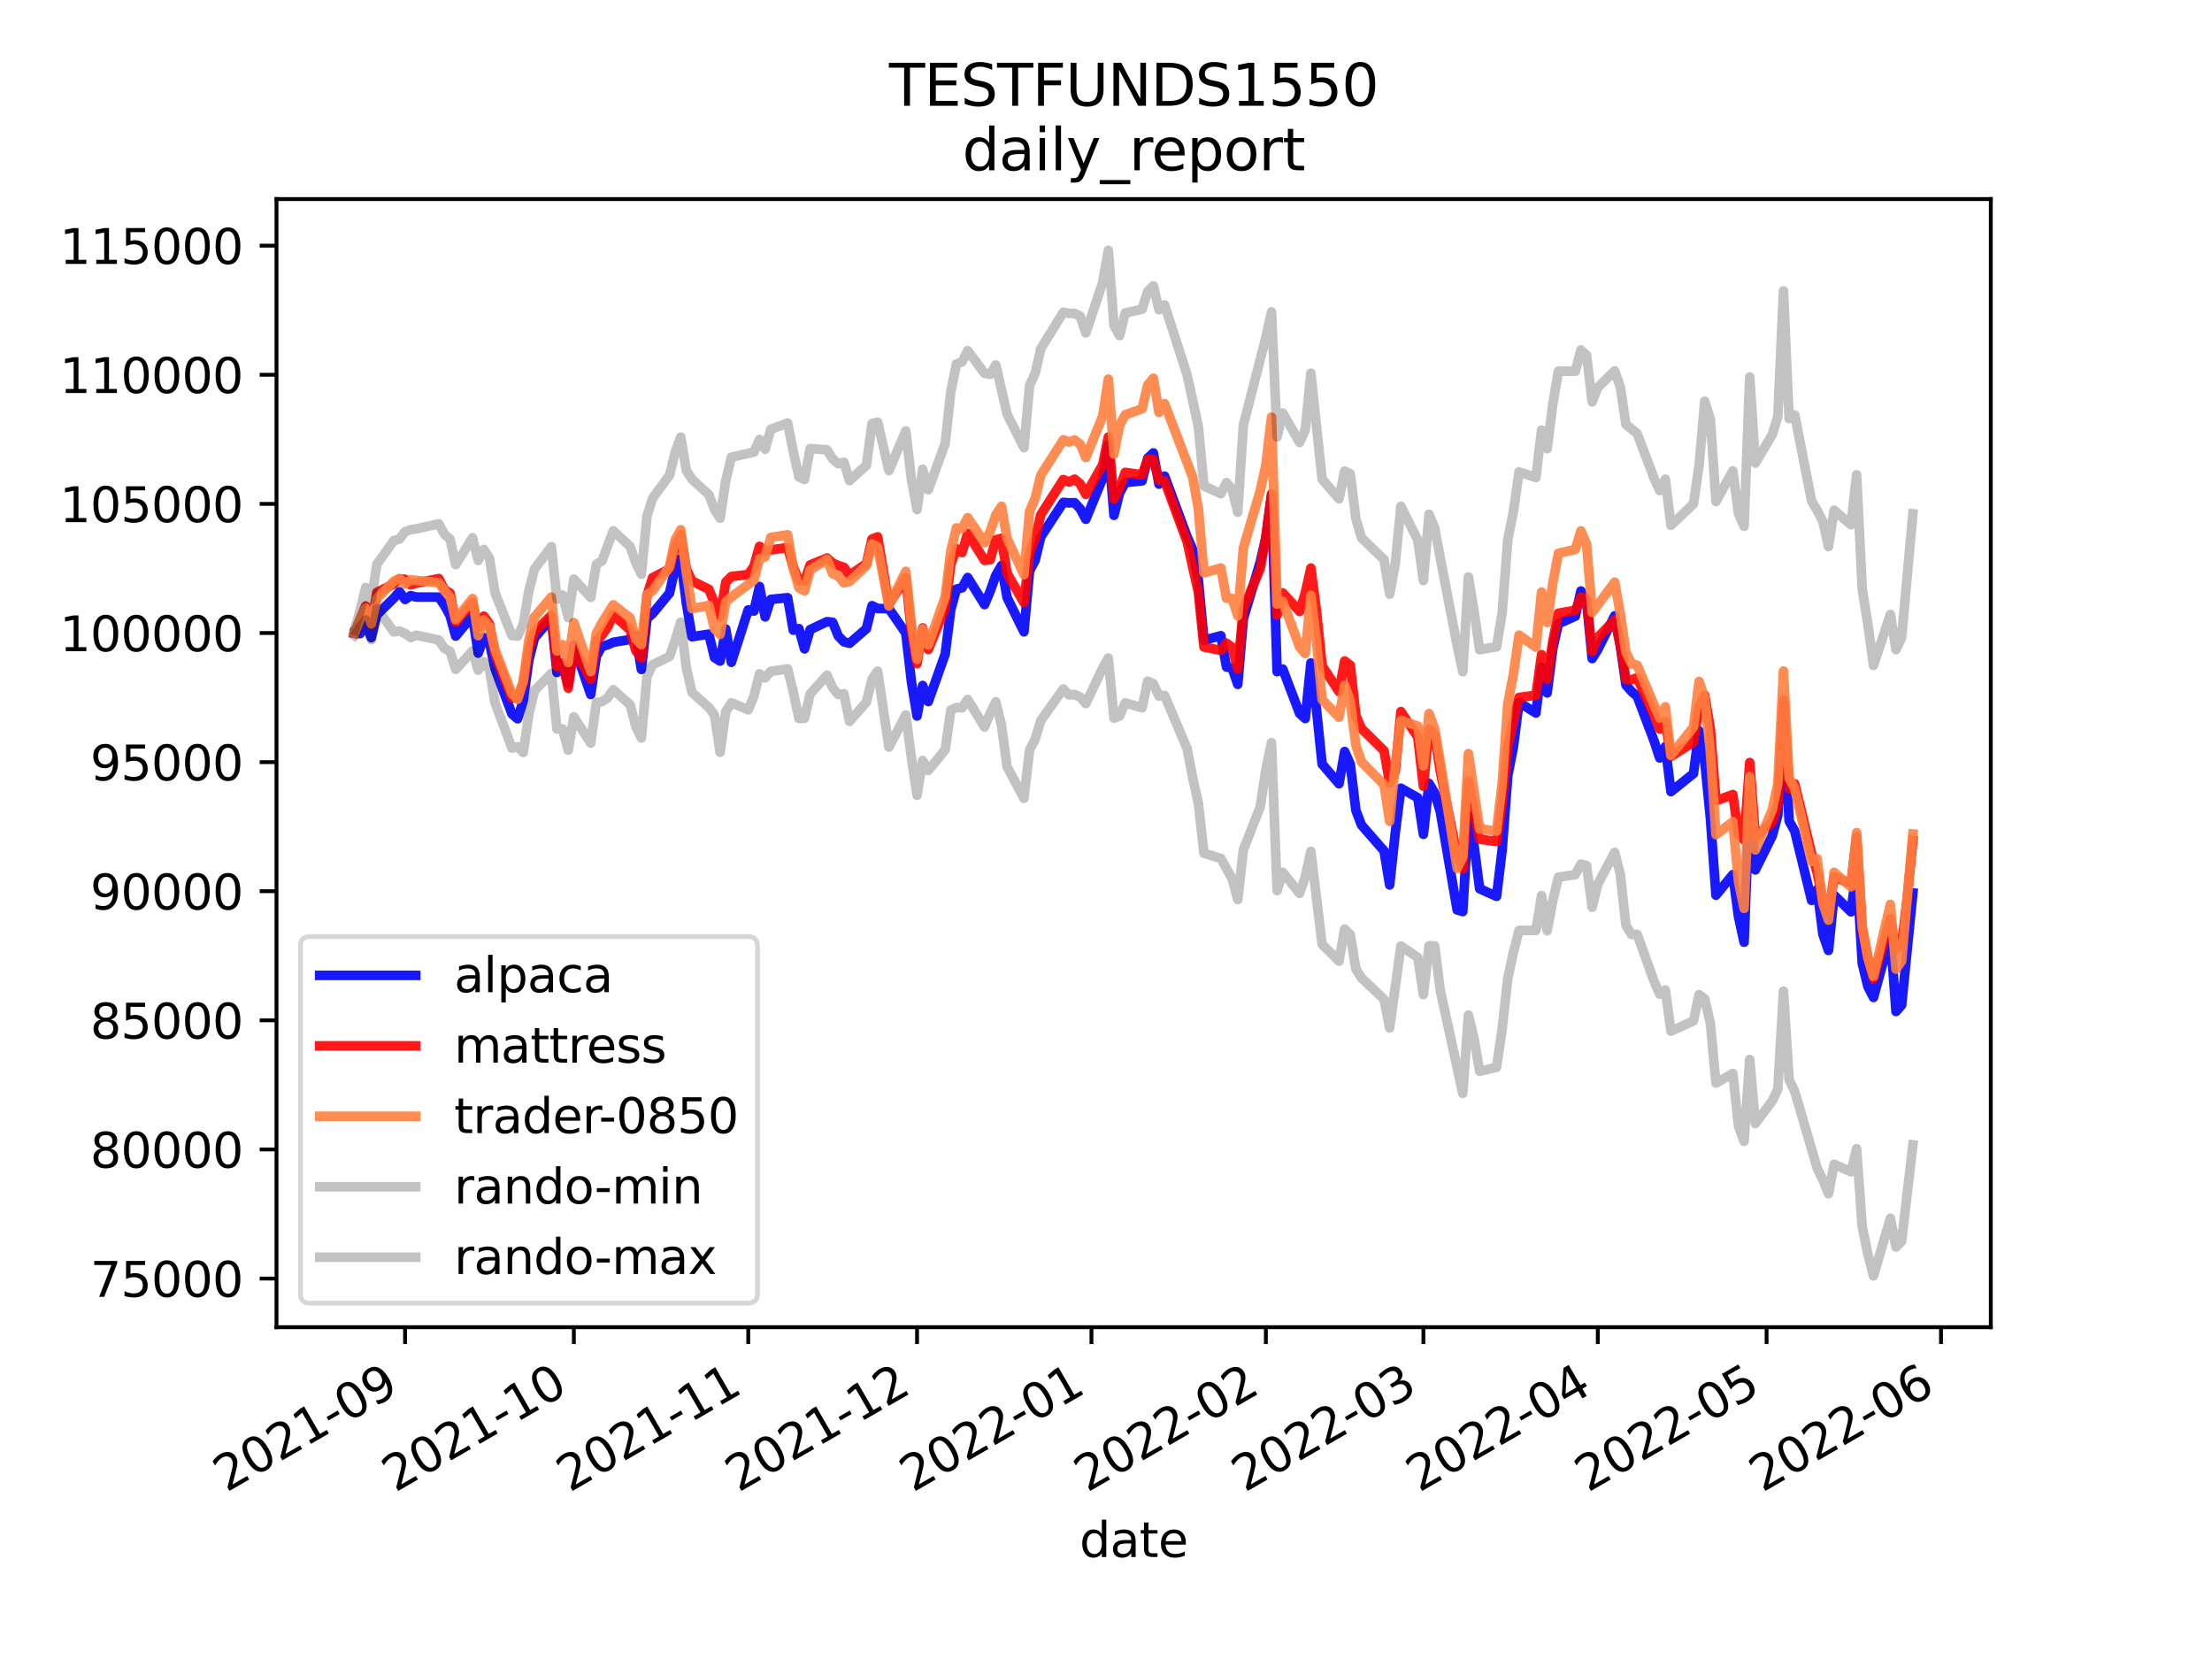 <?xml version="1.0" encoding="utf-8" standalone="no"?>
<!DOCTYPE svg PUBLIC "-//W3C//DTD SVG 1.1//EN"
  "http://www.w3.org/Graphics/SVG/1.1/DTD/svg11.dtd">
<svg height="345.6pt" version="1.1" viewBox="0 0 460.8 345.6" width="460.8pt" xmlns="http://www.w3.org/2000/svg" xmlns:xlink="http://www.w3.org/1999/xlink">
 <defs>
  <style type="text/css">*{stroke-linecap:butt;stroke-linejoin:round;}</style>
 </defs>
 <g id="figure_1">
  <g id="patch_1">
   <path d="M 0 345.6 
L 460.8 345.6 
L 460.8 0 
L 0 0 
z
" style="fill:#ffffff;"/>
  </g>
  <g id="axes_1">
   <g id="patch_2">
    <path d="M 57.6 276.48 
L 414.72 276.48 
L 414.72 41.472 
L 57.6 41.472 
z
" style="fill:#ffffff;"/>
   </g>
   <g id="matplotlib.axis_1">
    <g id="xtick_1">
     <g id="line2d_1">
      <defs>
       <path d="M 0 0 
L 0 3.5 
" id="mc210da3b22" style="stroke:#000000;stroke-width:0.8;"/>
      </defs>
      <g>
       <use style="stroke:#000000;stroke-width:0.8;" x="84.381" xlink:href="#mc210da3b22" y="276.48"/>
      </g>
     </g>
     <g id="text_1">
      <!-- 2021-09 -->
      <g transform="translate(47.156 310.952)rotate(-30)scale(0.1 -0.1)">
       <defs>
        <path d="M 1228 531 
L 3431 531 
L 3431 0 
L 469 0 
L 469 531 
Q 828 903 1448 1529 
Q 2069 2156 2228 2338 
Q 2531 2678 2651 2914 
Q 2772 3150 2772 3378 
Q 2772 3750 2511 3984 
Q 2250 4219 1831 4219 
Q 1534 4219 1204 4116 
Q 875 4013 500 3803 
L 500 4441 
Q 881 4594 1212 4672 
Q 1544 4750 1819 4750 
Q 2544 4750 2975 4387 
Q 3406 4025 3406 3419 
Q 3406 3131 3298 2873 
Q 3191 2616 2906 2266 
Q 2828 2175 2409 1742 
Q 1991 1309 1228 531 
z
" id="DejaVuSans-32" transform="scale(0.016)"/>
        <path d="M 2034 4250 
Q 1547 4250 1301 3770 
Q 1056 3291 1056 2328 
Q 1056 1369 1301 889 
Q 1547 409 2034 409 
Q 2525 409 2770 889 
Q 3016 1369 3016 2328 
Q 3016 3291 2770 3770 
Q 2525 4250 2034 4250 
z
M 2034 4750 
Q 2819 4750 3233 4129 
Q 3647 3509 3647 2328 
Q 3647 1150 3233 529 
Q 2819 -91 2034 -91 
Q 1250 -91 836 529 
Q 422 1150 422 2328 
Q 422 3509 836 4129 
Q 1250 4750 2034 4750 
z
" id="DejaVuSans-30" transform="scale(0.016)"/>
        <path d="M 794 531 
L 1825 531 
L 1825 4091 
L 703 3866 
L 703 4441 
L 1819 4666 
L 2450 4666 
L 2450 531 
L 3481 531 
L 3481 0 
L 794 0 
L 794 531 
z
" id="DejaVuSans-31" transform="scale(0.016)"/>
        <path d="M 313 2009 
L 1997 2009 
L 1997 1497 
L 313 1497 
L 313 2009 
z
" id="DejaVuSans-2d" transform="scale(0.016)"/>
        <path d="M 703 97 
L 703 672 
Q 941 559 1184 500 
Q 1428 441 1663 441 
Q 2288 441 2617 861 
Q 2947 1281 2994 2138 
Q 2813 1869 2534 1725 
Q 2256 1581 1919 1581 
Q 1219 1581 811 2004 
Q 403 2428 403 3163 
Q 403 3881 828 4315 
Q 1253 4750 1959 4750 
Q 2769 4750 3195 4129 
Q 3622 3509 3622 2328 
Q 3622 1225 3098 567 
Q 2575 -91 1691 -91 
Q 1453 -91 1209 -44 
Q 966 3 703 97 
z
M 1959 2075 
Q 2384 2075 2632 2365 
Q 2881 2656 2881 3163 
Q 2881 3666 2632 3958 
Q 2384 4250 1959 4250 
Q 1534 4250 1286 3958 
Q 1038 3666 1038 3163 
Q 1038 2656 1286 2365 
Q 1534 2075 1959 2075 
z
" id="DejaVuSans-39" transform="scale(0.016)"/>
       </defs>
       <use xlink:href="#DejaVuSans-32"/>
       <use x="63.623" xlink:href="#DejaVuSans-30"/>
       <use x="127.246" xlink:href="#DejaVuSans-32"/>
       <use x="190.869" xlink:href="#DejaVuSans-31"/>
       <use x="254.492" xlink:href="#DejaVuSans-2d"/>
       <use x="290.576" xlink:href="#DejaVuSans-30"/>
       <use x="354.199" xlink:href="#DejaVuSans-39"/>
      </g>
     </g>
    </g>
    <g id="xtick_2">
     <g id="line2d_2">
      <g>
       <use style="stroke:#000000;stroke-width:0.8;" x="119.542" xlink:href="#mc210da3b22" y="276.48"/>
      </g>
     </g>
     <g id="text_2">
      <!-- 2021-10 -->
      <g transform="translate(82.317 310.952)rotate(-30)scale(0.1 -0.1)">
       <use xlink:href="#DejaVuSans-32"/>
       <use x="63.623" xlink:href="#DejaVuSans-30"/>
       <use x="127.246" xlink:href="#DejaVuSans-32"/>
       <use x="190.869" xlink:href="#DejaVuSans-31"/>
       <use x="254.492" xlink:href="#DejaVuSans-2d"/>
       <use x="290.576" xlink:href="#DejaVuSans-31"/>
       <use x="354.199" xlink:href="#DejaVuSans-30"/>
      </g>
     </g>
    </g>
    <g id="xtick_3">
     <g id="line2d_3">
      <g>
       <use style="stroke:#000000;stroke-width:0.8;" x="155.875" xlink:href="#mc210da3b22" y="276.48"/>
      </g>
     </g>
     <g id="text_3">
      <!-- 2021-11 -->
      <g transform="translate(118.651 310.952)rotate(-30)scale(0.1 -0.1)">
       <use xlink:href="#DejaVuSans-32"/>
       <use x="63.623" xlink:href="#DejaVuSans-30"/>
       <use x="127.246" xlink:href="#DejaVuSans-32"/>
       <use x="190.869" xlink:href="#DejaVuSans-31"/>
       <use x="254.492" xlink:href="#DejaVuSans-2d"/>
       <use x="290.576" xlink:href="#DejaVuSans-31"/>
       <use x="354.199" xlink:href="#DejaVuSans-31"/>
      </g>
     </g>
    </g>
    <g id="xtick_4">
     <g id="line2d_4">
      <g>
       <use style="stroke:#000000;stroke-width:0.8;" x="191.037" xlink:href="#mc210da3b22" y="276.48"/>
      </g>
     </g>
     <g id="text_4">
      <!-- 2021-12 -->
      <g transform="translate(153.812 310.952)rotate(-30)scale(0.1 -0.1)">
       <use xlink:href="#DejaVuSans-32"/>
       <use x="63.623" xlink:href="#DejaVuSans-30"/>
       <use x="127.246" xlink:href="#DejaVuSans-32"/>
       <use x="190.869" xlink:href="#DejaVuSans-31"/>
       <use x="254.492" xlink:href="#DejaVuSans-2d"/>
       <use x="290.576" xlink:href="#DejaVuSans-31"/>
       <use x="354.199" xlink:href="#DejaVuSans-32"/>
      </g>
     </g>
    </g>
    <g id="xtick_5">
     <g id="line2d_5">
      <g>
       <use style="stroke:#000000;stroke-width:0.8;" x="227.37" xlink:href="#mc210da3b22" y="276.48"/>
      </g>
     </g>
     <g id="text_5">
      <!-- 2022-01 -->
      <g transform="translate(190.145 310.952)rotate(-30)scale(0.1 -0.1)">
       <use xlink:href="#DejaVuSans-32"/>
       <use x="63.623" xlink:href="#DejaVuSans-30"/>
       <use x="127.246" xlink:href="#DejaVuSans-32"/>
       <use x="190.869" xlink:href="#DejaVuSans-32"/>
       <use x="254.492" xlink:href="#DejaVuSans-2d"/>
       <use x="290.576" xlink:href="#DejaVuSans-30"/>
       <use x="354.199" xlink:href="#DejaVuSans-31"/>
      </g>
     </g>
    </g>
    <g id="xtick_6">
     <g id="line2d_6">
      <g>
       <use style="stroke:#000000;stroke-width:0.8;" x="263.703" xlink:href="#mc210da3b22" y="276.48"/>
      </g>
     </g>
     <g id="text_6">
      <!-- 2022-02 -->
      <g transform="translate(226.478 310.952)rotate(-30)scale(0.1 -0.1)">
       <use xlink:href="#DejaVuSans-32"/>
       <use x="63.623" xlink:href="#DejaVuSans-30"/>
       <use x="127.246" xlink:href="#DejaVuSans-32"/>
       <use x="190.869" xlink:href="#DejaVuSans-32"/>
       <use x="254.492" xlink:href="#DejaVuSans-2d"/>
       <use x="290.576" xlink:href="#DejaVuSans-30"/>
       <use x="354.199" xlink:href="#DejaVuSans-32"/>
      </g>
     </g>
    </g>
    <g id="xtick_7">
     <g id="line2d_7">
      <g>
       <use style="stroke:#000000;stroke-width:0.8;" x="296.52" xlink:href="#mc210da3b22" y="276.48"/>
      </g>
     </g>
     <g id="text_7">
      <!-- 2022-03 -->
      <g transform="translate(259.295 310.952)rotate(-30)scale(0.1 -0.1)">
       <defs>
        <path d="M 2597 2516 
Q 3050 2419 3304 2112 
Q 3559 1806 3559 1356 
Q 3559 666 3084 287 
Q 2609 -91 1734 -91 
Q 1441 -91 1130 -33 
Q 819 25 488 141 
L 488 750 
Q 750 597 1062 519 
Q 1375 441 1716 441 
Q 2309 441 2620 675 
Q 2931 909 2931 1356 
Q 2931 1769 2642 2001 
Q 2353 2234 1838 2234 
L 1294 2234 
L 1294 2753 
L 1863 2753 
Q 2328 2753 2575 2939 
Q 2822 3125 2822 3475 
Q 2822 3834 2567 4026 
Q 2313 4219 1838 4219 
Q 1578 4219 1281 4162 
Q 984 4106 628 3988 
L 628 4550 
Q 988 4650 1302 4700 
Q 1616 4750 1894 4750 
Q 2613 4750 3031 4423 
Q 3450 4097 3450 3541 
Q 3450 3153 3228 2886 
Q 3006 2619 2597 2516 
z
" id="DejaVuSans-33" transform="scale(0.016)"/>
       </defs>
       <use xlink:href="#DejaVuSans-32"/>
       <use x="63.623" xlink:href="#DejaVuSans-30"/>
       <use x="127.246" xlink:href="#DejaVuSans-32"/>
       <use x="190.869" xlink:href="#DejaVuSans-32"/>
       <use x="254.492" xlink:href="#DejaVuSans-2d"/>
       <use x="290.576" xlink:href="#DejaVuSans-30"/>
       <use x="354.199" xlink:href="#DejaVuSans-33"/>
      </g>
     </g>
    </g>
    <g id="xtick_8">
     <g id="line2d_8">
      <g>
       <use style="stroke:#000000;stroke-width:0.8;" x="332.853" xlink:href="#mc210da3b22" y="276.48"/>
      </g>
     </g>
     <g id="text_8">
      <!-- 2022-04 -->
      <g transform="translate(295.628 310.952)rotate(-30)scale(0.1 -0.1)">
       <defs>
        <path d="M 2419 4116 
L 825 1625 
L 2419 1625 
L 2419 4116 
z
M 2253 4666 
L 3047 4666 
L 3047 1625 
L 3713 1625 
L 3713 1100 
L 3047 1100 
L 3047 0 
L 2419 0 
L 2419 1100 
L 313 1100 
L 313 1709 
L 2253 4666 
z
" id="DejaVuSans-34" transform="scale(0.016)"/>
       </defs>
       <use xlink:href="#DejaVuSans-32"/>
       <use x="63.623" xlink:href="#DejaVuSans-30"/>
       <use x="127.246" xlink:href="#DejaVuSans-32"/>
       <use x="190.869" xlink:href="#DejaVuSans-32"/>
       <use x="254.492" xlink:href="#DejaVuSans-2d"/>
       <use x="290.576" xlink:href="#DejaVuSans-30"/>
       <use x="354.199" xlink:href="#DejaVuSans-34"/>
      </g>
     </g>
    </g>
    <g id="xtick_9">
     <g id="line2d_9">
      <g>
       <use style="stroke:#000000;stroke-width:0.8;" x="368.014" xlink:href="#mc210da3b22" y="276.48"/>
      </g>
     </g>
     <g id="text_9">
      <!-- 2022-05 -->
      <g transform="translate(330.789 310.952)rotate(-30)scale(0.1 -0.1)">
       <defs>
        <path d="M 691 4666 
L 3169 4666 
L 3169 4134 
L 1269 4134 
L 1269 2991 
Q 1406 3038 1543 3061 
Q 1681 3084 1819 3084 
Q 2600 3084 3056 2656 
Q 3513 2228 3513 1497 
Q 3513 744 3044 326 
Q 2575 -91 1722 -91 
Q 1428 -91 1123 -41 
Q 819 9 494 109 
L 494 744 
Q 775 591 1075 516 
Q 1375 441 1709 441 
Q 2250 441 2565 725 
Q 2881 1009 2881 1497 
Q 2881 1984 2565 2268 
Q 2250 2553 1709 2553 
Q 1456 2553 1204 2497 
Q 953 2441 691 2322 
L 691 4666 
z
" id="DejaVuSans-35" transform="scale(0.016)"/>
       </defs>
       <use xlink:href="#DejaVuSans-32"/>
       <use x="63.623" xlink:href="#DejaVuSans-30"/>
       <use x="127.246" xlink:href="#DejaVuSans-32"/>
       <use x="190.869" xlink:href="#DejaVuSans-32"/>
       <use x="254.492" xlink:href="#DejaVuSans-2d"/>
       <use x="290.576" xlink:href="#DejaVuSans-30"/>
       <use x="354.199" xlink:href="#DejaVuSans-35"/>
      </g>
     </g>
    </g>
    <g id="xtick_10">
     <g id="line2d_10">
      <g>
       <use style="stroke:#000000;stroke-width:0.8;" x="404.347" xlink:href="#mc210da3b22" y="276.48"/>
      </g>
     </g>
     <g id="text_10">
      <!-- 2022-06 -->
      <g transform="translate(367.123 310.952)rotate(-30)scale(0.1 -0.1)">
       <defs>
        <path d="M 2113 2584 
Q 1688 2584 1439 2293 
Q 1191 2003 1191 1497 
Q 1191 994 1439 701 
Q 1688 409 2113 409 
Q 2538 409 2786 701 
Q 3034 994 3034 1497 
Q 3034 2003 2786 2293 
Q 2538 2584 2113 2584 
z
M 3366 4563 
L 3366 3988 
Q 3128 4100 2886 4159 
Q 2644 4219 2406 4219 
Q 1781 4219 1451 3797 
Q 1122 3375 1075 2522 
Q 1259 2794 1537 2939 
Q 1816 3084 2150 3084 
Q 2853 3084 3261 2657 
Q 3669 2231 3669 1497 
Q 3669 778 3244 343 
Q 2819 -91 2113 -91 
Q 1303 -91 875 529 
Q 447 1150 447 2328 
Q 447 3434 972 4092 
Q 1497 4750 2381 4750 
Q 2619 4750 2861 4703 
Q 3103 4656 3366 4563 
z
" id="DejaVuSans-36" transform="scale(0.016)"/>
       </defs>
       <use xlink:href="#DejaVuSans-32"/>
       <use x="63.623" xlink:href="#DejaVuSans-30"/>
       <use x="127.246" xlink:href="#DejaVuSans-32"/>
       <use x="190.869" xlink:href="#DejaVuSans-32"/>
       <use x="254.492" xlink:href="#DejaVuSans-2d"/>
       <use x="290.576" xlink:href="#DejaVuSans-30"/>
       <use x="354.199" xlink:href="#DejaVuSans-36"/>
      </g>
     </g>
    </g>
    <g id="text_11">
     <!-- date -->
     <g transform="translate(224.885 324.351)scale(0.1 -0.1)">
      <defs>
       <path d="M 2906 2969 
L 2906 4863 
L 3481 4863 
L 3481 0 
L 2906 0 
L 2906 525 
Q 2725 213 2448 61 
Q 2172 -91 1784 -91 
Q 1150 -91 751 415 
Q 353 922 353 1747 
Q 353 2572 751 3078 
Q 1150 3584 1784 3584 
Q 2172 3584 2448 3432 
Q 2725 3281 2906 2969 
z
M 947 1747 
Q 947 1113 1208 752 
Q 1469 391 1925 391 
Q 2381 391 2643 752 
Q 2906 1113 2906 1747 
Q 2906 2381 2643 2742 
Q 2381 3103 1925 3103 
Q 1469 3103 1208 2742 
Q 947 2381 947 1747 
z
" id="DejaVuSans-64" transform="scale(0.016)"/>
       <path d="M 2194 1759 
Q 1497 1759 1228 1600 
Q 959 1441 959 1056 
Q 959 750 1161 570 
Q 1363 391 1709 391 
Q 2188 391 2477 730 
Q 2766 1069 2766 1631 
L 2766 1759 
L 2194 1759 
z
M 3341 1997 
L 3341 0 
L 2766 0 
L 2766 531 
Q 2569 213 2275 61 
Q 1981 -91 1556 -91 
Q 1019 -91 701 211 
Q 384 513 384 1019 
Q 384 1609 779 1909 
Q 1175 2209 1959 2209 
L 2766 2209 
L 2766 2266 
Q 2766 2663 2505 2880 
Q 2244 3097 1772 3097 
Q 1472 3097 1187 3025 
Q 903 2953 641 2809 
L 641 3341 
Q 956 3463 1253 3523 
Q 1550 3584 1831 3584 
Q 2591 3584 2966 3190 
Q 3341 2797 3341 1997 
z
" id="DejaVuSans-61" transform="scale(0.016)"/>
       <path d="M 1172 4494 
L 1172 3500 
L 2356 3500 
L 2356 3053 
L 1172 3053 
L 1172 1153 
Q 1172 725 1289 603 
Q 1406 481 1766 481 
L 2356 481 
L 2356 0 
L 1766 0 
Q 1100 0 847 248 
Q 594 497 594 1153 
L 594 3053 
L 172 3053 
L 172 3500 
L 594 3500 
L 594 4494 
L 1172 4494 
z
" id="DejaVuSans-74" transform="scale(0.016)"/>
       <path d="M 3597 1894 
L 3597 1613 
L 953 1613 
Q 991 1019 1311 708 
Q 1631 397 2203 397 
Q 2534 397 2845 478 
Q 3156 559 3463 722 
L 3463 178 
Q 3153 47 2828 -22 
Q 2503 -91 2169 -91 
Q 1331 -91 842 396 
Q 353 884 353 1716 
Q 353 2575 817 3079 
Q 1281 3584 2069 3584 
Q 2775 3584 3186 3129 
Q 3597 2675 3597 1894 
z
M 3022 2063 
Q 3016 2534 2758 2815 
Q 2500 3097 2075 3097 
Q 1594 3097 1305 2825 
Q 1016 2553 972 2059 
L 3022 2063 
z
" id="DejaVuSans-65" transform="scale(0.016)"/>
      </defs>
      <use xlink:href="#DejaVuSans-64"/>
      <use x="63.477" xlink:href="#DejaVuSans-61"/>
      <use x="124.756" xlink:href="#DejaVuSans-74"/>
      <use x="163.965" xlink:href="#DejaVuSans-65"/>
     </g>
    </g>
   </g>
   <g id="matplotlib.axis_2">
    <g id="ytick_1">
     <g id="line2d_11">
      <defs>
       <path d="M 0 0 
L -3.5 0 
" id="mf6e07e9f4c" style="stroke:#000000;stroke-width:0.8;"/>
      </defs>
      <g>
       <use style="stroke:#000000;stroke-width:0.8;" x="57.6" xlink:href="#mf6e07e9f4c" y="266.348"/>
      </g>
     </g>
     <g id="text_12">
      <!-- 75000 -->
      <g transform="translate(18.788 270.147)scale(0.1 -0.1)">
       <defs>
        <path d="M 525 4666 
L 3525 4666 
L 3525 4397 
L 1831 0 
L 1172 0 
L 2766 4134 
L 525 4134 
L 525 4666 
z
" id="DejaVuSans-37" transform="scale(0.016)"/>
       </defs>
       <use xlink:href="#DejaVuSans-37"/>
       <use x="63.623" xlink:href="#DejaVuSans-35"/>
       <use x="127.246" xlink:href="#DejaVuSans-30"/>
       <use x="190.869" xlink:href="#DejaVuSans-30"/>
       <use x="254.492" xlink:href="#DejaVuSans-30"/>
      </g>
     </g>
    </g>
    <g id="ytick_2">
     <g id="line2d_12">
      <g>
       <use style="stroke:#000000;stroke-width:0.8;" x="57.6" xlink:href="#mf6e07e9f4c" y="239.452"/>
      </g>
     </g>
     <g id="text_13">
      <!-- 80000 -->
      <g transform="translate(18.788 243.251)scale(0.1 -0.1)">
       <defs>
        <path d="M 2034 2216 
Q 1584 2216 1326 1975 
Q 1069 1734 1069 1313 
Q 1069 891 1326 650 
Q 1584 409 2034 409 
Q 2484 409 2743 651 
Q 3003 894 3003 1313 
Q 3003 1734 2745 1975 
Q 2488 2216 2034 2216 
z
M 1403 2484 
Q 997 2584 770 2862 
Q 544 3141 544 3541 
Q 544 4100 942 4425 
Q 1341 4750 2034 4750 
Q 2731 4750 3128 4425 
Q 3525 4100 3525 3541 
Q 3525 3141 3298 2862 
Q 3072 2584 2669 2484 
Q 3125 2378 3379 2068 
Q 3634 1759 3634 1313 
Q 3634 634 3220 271 
Q 2806 -91 2034 -91 
Q 1263 -91 848 271 
Q 434 634 434 1313 
Q 434 1759 690 2068 
Q 947 2378 1403 2484 
z
M 1172 3481 
Q 1172 3119 1398 2916 
Q 1625 2713 2034 2713 
Q 2441 2713 2670 2916 
Q 2900 3119 2900 3481 
Q 2900 3844 2670 4047 
Q 2441 4250 2034 4250 
Q 1625 4250 1398 4047 
Q 1172 3844 1172 3481 
z
" id="DejaVuSans-38" transform="scale(0.016)"/>
       </defs>
       <use xlink:href="#DejaVuSans-38"/>
       <use x="63.623" xlink:href="#DejaVuSans-30"/>
       <use x="127.246" xlink:href="#DejaVuSans-30"/>
       <use x="190.869" xlink:href="#DejaVuSans-30"/>
       <use x="254.492" xlink:href="#DejaVuSans-30"/>
      </g>
     </g>
    </g>
    <g id="ytick_3">
     <g id="line2d_13">
      <g>
       <use style="stroke:#000000;stroke-width:0.8;" x="57.6" xlink:href="#mf6e07e9f4c" y="212.555"/>
      </g>
     </g>
     <g id="text_14">
      <!-- 85000 -->
      <g transform="translate(18.788 216.354)scale(0.1 -0.1)">
       <use xlink:href="#DejaVuSans-38"/>
       <use x="63.623" xlink:href="#DejaVuSans-35"/>
       <use x="127.246" xlink:href="#DejaVuSans-30"/>
       <use x="190.869" xlink:href="#DejaVuSans-30"/>
       <use x="254.492" xlink:href="#DejaVuSans-30"/>
      </g>
     </g>
    </g>
    <g id="ytick_4">
     <g id="line2d_14">
      <g>
       <use style="stroke:#000000;stroke-width:0.8;" x="57.6" xlink:href="#mf6e07e9f4c" y="185.658"/>
      </g>
     </g>
     <g id="text_15">
      <!-- 90000 -->
      <g transform="translate(18.788 189.458)scale(0.1 -0.1)">
       <use xlink:href="#DejaVuSans-39"/>
       <use x="63.623" xlink:href="#DejaVuSans-30"/>
       <use x="127.246" xlink:href="#DejaVuSans-30"/>
       <use x="190.869" xlink:href="#DejaVuSans-30"/>
       <use x="254.492" xlink:href="#DejaVuSans-30"/>
      </g>
     </g>
    </g>
    <g id="ytick_5">
     <g id="line2d_15">
      <g>
       <use style="stroke:#000000;stroke-width:0.8;" x="57.6" xlink:href="#mf6e07e9f4c" y="158.762"/>
      </g>
     </g>
     <g id="text_16">
      <!-- 95000 -->
      <g transform="translate(18.788 162.561)scale(0.1 -0.1)">
       <use xlink:href="#DejaVuSans-39"/>
       <use x="63.623" xlink:href="#DejaVuSans-35"/>
       <use x="127.246" xlink:href="#DejaVuSans-30"/>
       <use x="190.869" xlink:href="#DejaVuSans-30"/>
       <use x="254.492" xlink:href="#DejaVuSans-30"/>
      </g>
     </g>
    </g>
    <g id="ytick_6">
     <g id="line2d_16">
      <g>
       <use style="stroke:#000000;stroke-width:0.8;" x="57.6" xlink:href="#mf6e07e9f4c" y="131.865"/>
      </g>
     </g>
     <g id="text_17">
      <!-- 100000 -->
      <g transform="translate(12.425 135.664)scale(0.1 -0.1)">
       <use xlink:href="#DejaVuSans-31"/>
       <use x="63.623" xlink:href="#DejaVuSans-30"/>
       <use x="127.246" xlink:href="#DejaVuSans-30"/>
       <use x="190.869" xlink:href="#DejaVuSans-30"/>
       <use x="254.492" xlink:href="#DejaVuSans-30"/>
       <use x="318.115" xlink:href="#DejaVuSans-30"/>
      </g>
     </g>
    </g>
    <g id="ytick_7">
     <g id="line2d_17">
      <g>
       <use style="stroke:#000000;stroke-width:0.8;" x="57.6" xlink:href="#mf6e07e9f4c" y="104.968"/>
      </g>
     </g>
     <g id="text_18">
      <!-- 105000 -->
      <g transform="translate(12.425 108.768)scale(0.1 -0.1)">
       <use xlink:href="#DejaVuSans-31"/>
       <use x="63.623" xlink:href="#DejaVuSans-30"/>
       <use x="127.246" xlink:href="#DejaVuSans-35"/>
       <use x="190.869" xlink:href="#DejaVuSans-30"/>
       <use x="254.492" xlink:href="#DejaVuSans-30"/>
       <use x="318.115" xlink:href="#DejaVuSans-30"/>
      </g>
     </g>
    </g>
    <g id="ytick_8">
     <g id="line2d_18">
      <g>
       <use style="stroke:#000000;stroke-width:0.8;" x="57.6" xlink:href="#mf6e07e9f4c" y="78.072"/>
      </g>
     </g>
     <g id="text_19">
      <!-- 110000 -->
      <g transform="translate(12.425 81.871)scale(0.1 -0.1)">
       <use xlink:href="#DejaVuSans-31"/>
       <use x="63.623" xlink:href="#DejaVuSans-31"/>
       <use x="127.246" xlink:href="#DejaVuSans-30"/>
       <use x="190.869" xlink:href="#DejaVuSans-30"/>
       <use x="254.492" xlink:href="#DejaVuSans-30"/>
       <use x="318.115" xlink:href="#DejaVuSans-30"/>
      </g>
     </g>
    </g>
    <g id="ytick_9">
     <g id="line2d_19">
      <g>
       <use style="stroke:#000000;stroke-width:0.8;" x="57.6" xlink:href="#mf6e07e9f4c" y="51.175"/>
      </g>
     </g>
     <g id="text_20">
      <!-- 115000 -->
      <g transform="translate(12.425 54.974)scale(0.1 -0.1)">
       <use xlink:href="#DejaVuSans-31"/>
       <use x="63.623" xlink:href="#DejaVuSans-31"/>
       <use x="127.246" xlink:href="#DejaVuSans-35"/>
       <use x="190.869" xlink:href="#DejaVuSans-30"/>
       <use x="254.492" xlink:href="#DejaVuSans-30"/>
       <use x="318.115" xlink:href="#DejaVuSans-30"/>
      </g>
     </g>
    </g>
   </g>
   <g id="line2d_20">
    <path clip-path="url(#p39b6aca104)" d="M 73.833 131.865 
L 75.005 132.001 
L 76.177 130.068 
L 77.349 132.833 
L 78.521 128.055 
L 82.037 124.61 
L 83.209 123.253 
L 84.381 124.881 
L 85.553 124.087 
L 86.725 124.383 
L 91.413 124.395 
L 92.585 126.109 
L 93.757 128.245 
L 94.929 132.511 
L 98.446 128.274 
L 99.618 136.062 
L 100.79 132.805 
L 101.962 133.853 
L 103.134 139.318 
L 106.65 148.72 
L 107.822 149.734 
L 108.994 145.989 
L 110.166 137.523 
L 111.338 132.904 
L 114.854 128.735 
L 116.026 140.086 
L 117.198 138.252 
L 118.37 142.533 
L 119.542 134.416 
L 123.058 144.679 
L 124.23 136.71 
L 125.402 134.612 
L 126.574 134.337 
L 127.746 133.797 
L 131.263 133.225 
L 132.435 132.347 
L 133.607 139.454 
L 134.779 128.878 
L 135.951 127.815 
L 139.467 123.559 
L 140.639 118.339 
L 141.811 116.389 
L 142.983 125.656 
L 144.155 132.645 
L 147.671 132.1 
L 148.843 136.984 
L 150.015 137.714 
L 151.187 131.02 
L 152.359 137.969 
L 155.875 127.052 
L 157.047 127.297 
L 158.219 122.176 
L 159.392 128.512 
L 160.564 124.857 
L 164.08 124.514 
L 165.252 131.274 
L 166.424 130.948 
L 167.596 135.166 
L 168.768 131.161 
L 172.284 129.498 
L 173.456 129.639 
L 174.628 132.493 
L 175.8 133.696 
L 176.972 134.016 
L 180.488 130.964 
L 181.66 126.178 
L 182.832 126.767 
L 185.176 126.786 
L 188.692 131.885 
L 189.864 142.007 
L 191.037 149.146 
L 192.209 142.799 
L 193.381 146.156 
L 196.897 136.265 
L 198.069 126.975 
L 199.241 122.721 
L 200.413 122.456 
L 201.585 120.304 
L 205.101 125.95 
L 206.273 123.156 
L 207.445 119.866 
L 208.617 117.827 
L 209.789 124.464 
L 213.305 131.613 
L 214.477 118.94 
L 215.649 116.713 
L 216.821 111.832 
L 221.51 104.654 
L 222.682 104.76 
L 223.854 104.716 
L 225.026 105.988 
L 226.198 108.18 
L 229.714 99.636 
L 230.886 92.671 
L 232.058 107.354 
L 233.23 102.707 
L 234.402 100.528 
L 237.918 100.171 
L 239.09 95.45 
L 240.262 94.354 
L 241.434 100.852 
L 242.606 99.18 
L 247.294 111.805 
L 248.466 114.48 
L 249.638 120.827 
L 250.81 133.37 
L 254.327 132.43 
L 255.499 138.947 
L 256.671 139.171 
L 257.843 142.568 
L 259.015 128.888 
L 262.531 117.075 
L 263.703 112.024 
L 264.875 103.31 
L 266.047 139.921 
L 267.219 139.38 
L 270.735 148.629 
L 271.907 149.683 
L 273.079 138.104 
L 274.251 147.861 
L 275.423 159.174 
L 278.939 163.27 
L 280.111 156.546 
L 281.283 159.2 
L 282.456 168.819 
L 283.628 171.882 
L 288.316 177.248 
L 289.488 184.351 
L 290.66 173.473 
L 291.832 164.198 
L 295.348 166.193 
L 296.52 173.81 
L 297.692 163.202 
L 298.864 165.181 
L 300.036 169.096 
L 303.552 189.557 
L 304.724 189.899 
L 305.896 170.037 
L 307.068 176.147 
L 308.24 185.138 
L 311.756 186.722 
L 312.928 177.062 
L 314.101 161.612 
L 315.273 155.581 
L 316.445 146.338 
L 319.961 148.535 
L 321.133 138.966 
L 322.305 144.342 
L 323.477 135.069 
L 324.649 129.935 
L 328.165 128.366 
L 329.337 123.111 
L 330.509 125.23 
L 331.681 137.201 
L 332.853 135.307 
L 336.369 128.28 
L 337.541 134.553 
L 338.713 142.705 
L 339.885 144.044 
L 341.057 145.06 
L 344.574 154.349 
L 345.746 157.901 
L 346.918 155.537 
L 348.09 164.915 
L 352.778 161.15 
L 353.95 152.257 
L 355.122 158.51 
L 356.294 170.342 
L 357.466 186.488 
L 360.982 182.19 
L 362.154 190.927 
L 363.326 196.284 
L 364.498 165.476 
L 365.67 181.224 
L 369.186 174.14 
L 370.358 169.812 
L 371.53 148.262 
L 372.702 171.037 
L 373.874 173.129 
L 377.391 187.569 
L 378.563 185.294 
L 379.735 194.619 
L 380.907 197.992 
L 382.079 186.475 
L 385.595 189.946 
L 386.767 181.03 
L 387.939 200.686 
L 389.111 205.511 
L 390.283 207.79 
L 393.799 194.899 
L 394.971 210.717 
L 396.143 209.378 
L 398.487 186.005 
L 398.487 186.005 
" style="fill:none;stroke:#0000ff;stroke-linecap:square;stroke-opacity:0.9;stroke-width:2;"/>
   </g>
   <g id="line2d_21">
    <path clip-path="url(#p39b6aca104)" d="M 73.833 131.865 
L 76.177 126.253 
L 77.349 130.075 
L 78.521 123.389 
L 82.037 121.66 
L 83.209 120.609 
L 84.381 120.675 
L 85.553 121.83 
L 86.725 121.466 
L 91.413 120.526 
L 92.585 122.868 
L 93.757 123.559 
L 94.929 129.629 
L 98.446 125.466 
L 99.618 130.668 
L 100.79 128.353 
L 101.962 129.959 
L 103.134 136.326 
L 106.65 145.418 
L 107.822 145.375 
L 108.994 142.345 
L 110.166 135.288 
L 111.338 131.623 
L 114.854 128.159 
L 116.026 138.868 
L 117.198 138.077 
L 118.37 143.339 
L 119.542 135.091 
L 123.058 141.493 
L 124.23 133.487 
L 125.402 132.284 
L 126.574 130.649 
L 127.746 128.066 
L 131.263 131.215 
L 132.435 135.518 
L 133.607 137.079 
L 134.779 124.066 
L 135.951 120.335 
L 139.467 118.534 
L 140.639 113.869 
L 141.811 111.357 
L 142.983 118.524 
L 144.155 121.031 
L 147.671 122.765 
L 150.015 128.451 
L 151.187 121.27 
L 152.359 120.097 
L 155.875 119.68 
L 157.047 117.969 
L 158.219 113.822 
L 159.392 114.847 
L 160.564 114.56 
L 164.08 114.063 
L 165.252 118.105 
L 166.424 120.954 
L 167.596 121.051 
L 168.768 117.69 
L 172.284 116.251 
L 173.456 117.303 
L 174.628 117.819 
L 175.8 118.177 
L 176.972 119.849 
L 180.488 117.419 
L 181.66 112.293 
L 182.832 111.841 
L 185.176 125.908 
L 188.692 120.334 
L 189.864 131.534 
L 191.037 138.242 
L 192.209 130.81 
L 193.381 135.283 
L 196.897 126.717 
L 198.069 117.544 
L 199.241 114.303 
L 200.413 115.102 
L 201.585 111.09 
L 205.101 116.732 
L 206.273 116.596 
L 207.445 112.445 
L 208.617 112.145 
L 209.789 119.441 
L 213.305 125.552 
L 214.477 115.224 
L 215.649 112.132 
L 216.821 107.211 
L 221.51 99.898 
L 222.682 100.415 
L 223.854 99.818 
L 225.026 100.786 
L 226.198 102.991 
L 229.714 96.803 
L 230.886 91.037 
L 232.058 103.945 
L 233.23 101.655 
L 234.402 98.408 
L 237.918 98.907 
L 239.09 95.691 
L 240.262 95.725 
L 241.434 100.063 
L 242.606 100.212 
L 247.294 112.872 
L 249.638 123.364 
L 250.81 134.783 
L 254.327 135.481 
L 255.499 133.986 
L 256.671 134.84 
L 257.843 139.393 
L 259.015 126.784 
L 262.531 118.458 
L 263.703 111.812 
L 264.875 102.886 
L 266.047 128.158 
L 267.219 123.524 
L 270.735 127.373 
L 271.907 123.547 
L 273.079 118.337 
L 274.251 127.344 
L 275.423 138.71 
L 278.939 144.074 
L 280.111 137.706 
L 281.283 138.574 
L 282.456 149.113 
L 283.628 151.767 
L 288.316 156.385 
L 289.488 163.155 
L 290.66 160.646 
L 291.832 148.233 
L 295.348 153.554 
L 296.52 163.783 
L 297.692 151.938 
L 298.864 153.106 
L 300.036 160.651 
L 303.552 178.236 
L 304.724 180.994 
L 305.896 162.692 
L 307.068 169.153 
L 308.24 174.808 
L 311.756 175.314 
L 312.928 167.031 
L 314.101 155.606 
L 315.273 150.152 
L 316.445 145.287 
L 319.961 144.824 
L 321.133 136.374 
L 322.305 141.512 
L 323.477 133.616 
L 324.649 127.74 
L 328.165 127.137 
L 329.337 124.437 
L 330.509 124.787 
L 331.681 135.703 
L 332.853 132.792 
L 336.369 129.107 
L 337.541 134.324 
L 338.713 141.556 
L 339.885 141.587 
L 341.057 141.206 
L 344.574 148.962 
L 345.746 151.862 
L 346.918 150.324 
L 348.09 157.569 
L 352.778 154.605 
L 353.95 147.137 
L 355.122 144.863 
L 356.294 151.867 
L 357.466 166.821 
L 360.982 165.515 
L 362.154 173.893 
L 363.326 174.993 
L 364.498 158.851 
L 365.67 174.33 
L 369.186 171.268 
L 370.358 167.572 
L 371.53 145.782 
L 372.702 164.308 
L 373.874 163.286 
L 377.391 177.826 
L 378.563 181.862 
L 379.735 187.723 
L 380.907 190.336 
L 382.079 182.653 
L 385.595 184.11 
L 386.767 174.307 
L 387.939 193.32 
L 389.111 199.503 
L 390.283 203.901 
L 393.799 191.41 
L 394.971 197.682 
L 396.143 197.091 
L 397.315 187.038 
L 398.487 175.077 
L 398.487 175.077 
" style="fill:none;stroke:#ff0000;stroke-linecap:square;stroke-opacity:0.9;stroke-width:2;"/>
   </g>
   <g id="line2d_22">
    <path clip-path="url(#p39b6aca104)" d="M 73.833 131.865 
L 75.005 128.968 
L 76.177 126.704 
L 77.349 129.928 
L 78.521 124.682 
L 82.037 121.087 
L 83.209 120.521 
L 84.381 121.649 
L 85.553 120.795 
L 91.413 121.392 
L 92.585 123.017 
L 93.757 124.422 
L 94.929 129.098 
L 98.446 124.688 
L 99.618 132.401 
L 100.79 129.16 
L 101.962 130.492 
L 103.134 135.367 
L 106.65 144.525 
L 107.822 145.677 
L 108.994 141.879 
L 110.166 133.417 
L 111.338 128.54 
L 114.854 124.384 
L 116.026 135.617 
L 117.198 134.277 
L 118.37 138.007 
L 119.542 129.721 
L 123.058 139.909 
L 124.23 131.93 
L 125.402 129.756 
L 127.746 125.997 
L 131.263 128.736 
L 132.435 133.163 
L 133.607 134.293 
L 134.779 123.852 
L 135.951 123.074 
L 139.467 118.061 
L 140.639 112.484 
L 141.811 110.357 
L 142.983 119.282 
L 144.155 126.788 
L 147.671 126.114 
L 148.843 131.026 
L 150.015 132.149 
L 151.187 125.433 
L 152.359 124.358 
L 157.047 120.878 
L 158.219 116.392 
L 159.392 115.991 
L 160.564 111.949 
L 164.08 111.411 
L 165.252 118.372 
L 166.424 122.447 
L 167.596 123.075 
L 168.768 118.735 
L 172.284 116.52 
L 173.456 119.514 
L 174.628 119.972 
L 175.8 121.414 
L 176.972 121.13 
L 180.488 117.828 
L 181.66 113.298 
L 182.832 113.949 
L 185.176 126.24 
L 188.692 119.029 
L 189.864 129.97 
L 191.037 137.341 
L 192.209 131.017 
L 193.381 134.351 
L 196.897 124.346 
L 198.069 114.827 
L 199.241 109.964 
L 200.413 110.139 
L 201.585 107.851 
L 205.101 113.042 
L 206.273 110.694 
L 207.445 107.277 
L 208.617 105.469 
L 209.789 112.159 
L 213.305 119.728 
L 214.477 106.56 
L 215.649 103.803 
L 216.821 98.977 
L 221.51 91.633 
L 222.682 92.069 
L 223.854 91.662 
L 225.026 92.546 
L 226.198 95.294 
L 229.714 86.675 
L 230.886 78.983 
L 232.058 94.597 
L 233.23 88.593 
L 234.402 86.409 
L 237.918 85.151 
L 239.09 80.234 
L 240.262 78.791 
L 241.434 85.893 
L 242.606 84.09 
L 248.466 99.438 
L 249.638 106 
L 250.81 119.334 
L 254.327 118.316 
L 255.499 124.625 
L 256.671 124.655 
L 257.843 128.274 
L 259.015 114.187 
L 262.531 102.224 
L 263.703 96.814 
L 264.875 86.897 
L 266.047 125.851 
L 267.219 125.279 
L 270.735 134.788 
L 271.907 136.132 
L 273.079 124.004 
L 274.251 133.636 
L 275.423 145.732 
L 278.939 149.39 
L 280.111 142.746 
L 281.283 145.986 
L 282.456 155.281 
L 283.628 158.716 
L 288.316 163.45 
L 289.488 171.084 
L 290.66 159.308 
L 291.832 150.049 
L 295.348 151.257 
L 296.52 159.559 
L 297.692 148.662 
L 298.864 151.846 
L 300.036 158.691 
L 303.552 180.891 
L 304.724 178.576 
L 305.896 156.993 
L 308.24 172.667 
L 311.756 173.135 
L 312.928 163.212 
L 314.101 146.616 
L 315.273 140.435 
L 316.445 132.305 
L 319.961 134.816 
L 321.133 123.333 
L 322.305 129.677 
L 323.477 121.468 
L 324.649 115.259 
L 328.165 114.447 
L 329.337 110.591 
L 330.509 113.337 
L 331.681 127.579 
L 336.369 121.277 
L 337.541 127.91 
L 338.713 135.871 
L 339.885 138.282 
L 341.057 138.601 
L 345.746 149.589 
L 346.918 147.237 
L 348.09 157.34 
L 352.778 151.463 
L 353.95 141.955 
L 355.122 145.44 
L 356.294 156.64 
L 357.466 173.873 
L 360.982 171.19 
L 362.154 183.576 
L 363.326 189.236 
L 364.498 161.772 
L 365.67 177.051 
L 369.186 168.715 
L 370.358 163.19 
L 371.53 139.791 
L 372.702 162.071 
L 373.874 164.284 
L 377.391 179.451 
L 378.563 178.898 
L 379.735 188.214 
L 380.907 191.675 
L 382.079 181.728 
L 385.595 184.755 
L 386.767 173.45 
L 387.939 193.058 
L 389.111 199.537 
L 390.283 203.402 
L 393.799 188.407 
L 394.971 201.893 
L 396.143 200.199 
L 398.487 173.738 
L 398.487 173.738 
" style="fill:none;stroke:#ff8040;stroke-linecap:square;stroke-opacity:0.9;stroke-width:2;"/>
   </g>
   <g id="line2d_23">
    <path clip-path="url(#p39b6aca104)" d="M 73.833 132.403 
L 75.005 130.674 
L 76.177 129.145 
L 77.349 133.271 
L 78.521 126.766 
L 82.037 131.632 
L 83.209 131.453 
L 84.381 131.966 
L 85.553 132.816 
L 86.725 132.319 
L 91.413 133.329 
L 92.585 135.069 
L 93.757 135.68 
L 94.929 139.444 
L 98.446 135.59 
L 99.618 139.606 
L 100.79 137.855 
L 101.962 139.495 
L 103.134 146.467 
L 106.65 155.844 
L 107.822 155.561 
L 108.994 156.757 
L 110.166 148.843 
L 111.338 143.874 
L 114.854 140.301 
L 116.026 151.87 
L 117.198 151.842 
L 118.37 156.268 
L 119.542 149.34 
L 123.058 154.796 
L 124.23 146.371 
L 125.402 146.16 
L 126.574 145.372 
L 127.746 143.682 
L 131.263 146.801 
L 132.435 151.292 
L 133.607 153.742 
L 134.779 140.92 
L 135.951 138.485 
L 139.467 136.756 
L 140.639 133.408 
L 141.811 129.593 
L 142.983 139.144 
L 144.155 144.25 
L 147.671 147.379 
L 148.843 148.975 
L 150.015 156.712 
L 151.187 148.273 
L 152.359 146.409 
L 155.875 147.86 
L 157.047 145.056 
L 158.219 140.363 
L 159.392 141.223 
L 160.564 139.86 
L 164.08 139.343 
L 165.252 144.108 
L 166.424 149.666 
L 167.596 149.631 
L 168.768 144.577 
L 172.284 140.652 
L 173.456 143.279 
L 174.628 144.688 
L 175.8 144.517 
L 176.972 150.269 
L 180.488 146.265 
L 181.66 141.453 
L 182.832 139.807 
L 185.176 155.634 
L 188.692 148.924 
L 189.864 157.843 
L 191.037 165.671 
L 192.209 158.423 
L 193.381 160.509 
L 196.897 156.183 
L 198.069 147.947 
L 199.241 147.392 
L 200.413 147.452 
L 201.585 145.709 
L 205.101 151.445 
L 206.273 148.57 
L 207.445 146.193 
L 208.617 151.022 
L 209.789 159.696 
L 213.305 166.316 
L 214.477 156.28 
L 215.649 153.962 
L 216.821 150.098 
L 221.51 143.527 
L 222.682 144.757 
L 223.854 144.668 
L 225.026 145.221 
L 226.198 146.562 
L 229.714 139.136 
L 230.886 137.083 
L 232.058 149.61 
L 233.23 149.125 
L 234.402 146.425 
L 237.918 147.447 
L 239.09 141.895 
L 240.262 142.418 
L 241.434 145.013 
L 242.606 144.87 
L 247.294 155.94 
L 248.466 162.048 
L 249.638 167.328 
L 250.81 177.751 
L 254.327 178.826 
L 256.671 183.034 
L 257.843 187.388 
L 259.015 177.041 
L 262.531 168.064 
L 263.703 160.315 
L 264.875 154.703 
L 266.047 185.522 
L 267.219 181.72 
L 270.735 186.11 
L 271.907 182.677 
L 273.079 177.362 
L 275.423 196.712 
L 278.939 200.222 
L 280.111 193.535 
L 281.283 194.708 
L 282.456 201.858 
L 283.628 203.729 
L 288.316 208.154 
L 289.488 214.148 
L 291.832 197.069 
L 295.348 199.46 
L 296.52 207.187 
L 297.692 197.023 
L 298.864 197.056 
L 300.036 206.316 
L 304.724 227.774 
L 305.896 211.456 
L 307.068 216.331 
L 308.24 223.155 
L 311.756 222.343 
L 312.928 214.333 
L 314.101 203.795 
L 315.273 198.369 
L 316.445 193.831 
L 319.961 193.821 
L 321.133 186.558 
L 322.305 193.894 
L 323.477 187.616 
L 324.649 182.727 
L 328.165 182.199 
L 329.337 180.012 
L 330.509 180.316 
L 331.681 189.008 
L 332.853 184.183 
L 336.369 177.554 
L 337.541 182.142 
L 338.713 192.8 
L 339.885 194.67 
L 341.057 194.654 
L 344.574 204.429 
L 345.746 207.087 
L 346.918 206.248 
L 348.09 214.805 
L 352.778 212.67 
L 353.95 207.213 
L 355.122 208.095 
L 356.294 213.149 
L 357.466 225.63 
L 360.982 223.623 
L 362.154 234.546 
L 363.326 237.766 
L 364.498 220.702 
L 365.67 234.055 
L 369.186 229.349 
L 370.358 226.885 
L 371.53 206.481 
L 372.702 224.931 
L 373.874 227.354 
L 378.563 243.389 
L 379.735 245.754 
L 380.907 248.673 
L 382.079 242.539 
L 385.595 244.111 
L 386.767 239.308 
L 387.939 255.566 
L 389.111 261.251 
L 390.283 265.798 
L 393.799 253.777 
L 394.971 259.79 
L 396.143 258.587 
L 398.487 238.491 
L 398.487 238.491 
" style="fill:none;stroke:#0d0d0d;stroke-linecap:square;stroke-opacity:0.25;stroke-width:2;"/>
   </g>
   <g id="line2d_24">
    <path clip-path="url(#p39b6aca104)" d="M 73.833 131.327 
L 75.005 127.222 
L 76.177 122.388 
L 77.349 124.941 
L 78.521 117.53 
L 82.037 112.631 
L 83.209 112.288 
L 84.381 110.765 
L 85.553 110.334 
L 86.725 110.165 
L 91.413 109.135 
L 92.585 111.289 
L 93.757 112.301 
L 94.929 117.637 
L 98.446 112.02 
L 99.618 116.756 
L 100.79 114.468 
L 101.962 116.288 
L 103.134 123.509 
L 106.65 132.396 
L 107.822 132.528 
L 108.994 130.092 
L 110.166 123.122 
L 111.338 118.548 
L 114.854 113.868 
L 116.026 124.794 
L 117.198 123.952 
L 118.37 128.662 
L 119.542 120.626 
L 123.058 124.453 
L 124.23 117.55 
L 125.402 116.872 
L 127.746 110.587 
L 131.263 113.834 
L 132.435 117.225 
L 133.607 119.627 
L 134.779 107.523 
L 135.951 103.785 
L 139.467 99.006 
L 140.639 94.244 
L 141.811 91.049 
L 142.983 98.034 
L 144.155 99.844 
L 147.671 103.051 
L 148.843 106.151 
L 150.015 107.949 
L 151.187 100.123 
L 152.359 95.245 
L 157.047 94.181 
L 158.219 91.554 
L 159.392 93.587 
L 160.564 89.432 
L 164.08 88.135 
L 165.252 94.033 
L 166.424 99.34 
L 167.596 99.886 
L 168.768 93.442 
L 172.284 93.717 
L 173.456 95.619 
L 174.628 96.612 
L 175.8 96.298 
L 176.972 100.12 
L 180.488 96.929 
L 181.66 88.26 
L 182.832 87.936 
L 185.176 98.049 
L 188.692 89.784 
L 189.864 99.811 
L 191.037 106.164 
L 192.209 97.758 
L 193.381 102.035 
L 196.897 92.374 
L 198.069 81.624 
L 199.241 75.807 
L 200.413 75.386 
L 201.585 73.048 
L 205.101 77.765 
L 206.273 77.982 
L 207.445 76.04 
L 209.789 86.236 
L 213.305 93.251 
L 214.477 80.297 
L 215.649 77.748 
L 216.821 72.633 
L 221.51 65.048 
L 222.682 65.293 
L 223.854 65.302 
L 225.026 65.874 
L 226.198 69.37 
L 229.714 58.832 
L 230.886 52.154 
L 232.058 67.775 
L 233.23 69.912 
L 234.402 65.189 
L 237.918 64.423 
L 239.09 60.719 
L 240.262 59.549 
L 241.434 64.536 
L 242.606 63.516 
L 247.294 78.088 
L 249.638 88.868 
L 250.81 101.235 
L 254.327 102.851 
L 255.499 100.528 
L 256.671 101.941 
L 257.843 106.719 
L 259.015 88.551 
L 263.703 70.281 
L 264.875 64.973 
L 266.047 91.002 
L 267.219 86.033 
L 270.735 92.185 
L 271.907 89.579 
L 273.079 77.745 
L 275.423 99.819 
L 278.939 103.918 
L 280.111 98.143 
L 281.283 98.712 
L 282.456 108.067 
L 283.628 112.056 
L 288.316 116.574 
L 289.488 123.77 
L 290.66 117.445 
L 291.832 105.473 
L 295.348 112.518 
L 296.52 120.936 
L 297.692 107.132 
L 298.864 109.949 
L 300.036 116.244 
L 303.552 134.46 
L 304.724 139.942 
L 305.896 120.202 
L 307.068 127.297 
L 308.24 135.327 
L 311.756 134.748 
L 312.928 127.667 
L 314.101 112.42 
L 315.273 106.543 
L 316.445 98.307 
L 319.961 99.477 
L 321.133 89.588 
L 322.305 93.474 
L 323.477 84.2 
L 324.649 77.308 
L 328.165 77.352 
L 329.337 72.898 
L 330.509 73.992 
L 331.681 83.716 
L 332.853 80.718 
L 336.369 77.258 
L 337.541 80.606 
L 338.713 88.42 
L 341.057 90.322 
L 344.574 99.643 
L 345.746 102.194 
L 346.918 99.822 
L 348.09 109.422 
L 352.778 104.993 
L 353.95 96.97 
L 355.122 83.572 
L 356.294 87.333 
L 357.466 104.484 
L 360.982 98.104 
L 362.154 106.995 
L 363.326 109.649 
L 364.498 78.521 
L 365.67 96.469 
L 369.186 90.556 
L 370.358 86.709 
L 371.53 60.615 
L 372.702 87.199 
L 373.874 86.423 
L 377.391 104.389 
L 378.563 106.358 
L 379.735 108.612 
L 380.907 113.873 
L 382.079 106.289 
L 385.595 109.319 
L 386.767 98.907 
L 387.939 122.725 
L 389.111 130.056 
L 390.283 138.609 
L 393.799 127.985 
L 394.971 135.348 
L 396.143 132.829 
L 398.487 107.038 
L 398.487 107.038 
" style="fill:none;stroke:#0d0d0d;stroke-linecap:square;stroke-opacity:0.25;stroke-width:2;"/>
   </g>
   <g id="patch_3">
    <path d="M 57.6 276.48 
L 57.6 41.472 
" style="fill:none;stroke:#000000;stroke-linecap:square;stroke-linejoin:miter;stroke-width:0.8;"/>
   </g>
   <g id="patch_4">
    <path d="M 414.72 276.48 
L 414.72 41.472 
" style="fill:none;stroke:#000000;stroke-linecap:square;stroke-linejoin:miter;stroke-width:0.8;"/>
   </g>
   <g id="patch_5">
    <path d="M 57.6 276.48 
L 414.72 276.48 
" style="fill:none;stroke:#000000;stroke-linecap:square;stroke-linejoin:miter;stroke-width:0.8;"/>
   </g>
   <g id="patch_6">
    <path d="M 57.6 41.472 
L 414.72 41.472 
" style="fill:none;stroke:#000000;stroke-linecap:square;stroke-linejoin:miter;stroke-width:0.8;"/>
   </g>
   <g id="text_21">
    <!-- TESTFUNDS1550 -->
    <g transform="translate(185.2 22.035)scale(0.12 -0.12)">
     <defs>
      <path d="M -19 4666 
L 3928 4666 
L 3928 4134 
L 2272 4134 
L 2272 0 
L 1638 0 
L 1638 4134 
L -19 4134 
L -19 4666 
z
" id="DejaVuSans-54" transform="scale(0.016)"/>
      <path d="M 628 4666 
L 3578 4666 
L 3578 4134 
L 1259 4134 
L 1259 2753 
L 3481 2753 
L 3481 2222 
L 1259 2222 
L 1259 531 
L 3634 531 
L 3634 0 
L 628 0 
L 628 4666 
z
" id="DejaVuSans-45" transform="scale(0.016)"/>
      <path d="M 3425 4513 
L 3425 3897 
Q 3066 4069 2747 4153 
Q 2428 4238 2131 4238 
Q 1616 4238 1336 4038 
Q 1056 3838 1056 3469 
Q 1056 3159 1242 3001 
Q 1428 2844 1947 2747 
L 2328 2669 
Q 3034 2534 3370 2195 
Q 3706 1856 3706 1288 
Q 3706 609 3251 259 
Q 2797 -91 1919 -91 
Q 1588 -91 1214 -16 
Q 841 59 441 206 
L 441 856 
Q 825 641 1194 531 
Q 1563 422 1919 422 
Q 2459 422 2753 634 
Q 3047 847 3047 1241 
Q 3047 1584 2836 1778 
Q 2625 1972 2144 2069 
L 1759 2144 
Q 1053 2284 737 2584 
Q 422 2884 422 3419 
Q 422 4038 858 4394 
Q 1294 4750 2059 4750 
Q 2388 4750 2728 4690 
Q 3069 4631 3425 4513 
z
" id="DejaVuSans-53" transform="scale(0.016)"/>
      <path d="M 628 4666 
L 3309 4666 
L 3309 4134 
L 1259 4134 
L 1259 2759 
L 3109 2759 
L 3109 2228 
L 1259 2228 
L 1259 0 
L 628 0 
L 628 4666 
z
" id="DejaVuSans-46" transform="scale(0.016)"/>
      <path d="M 556 4666 
L 1191 4666 
L 1191 1831 
Q 1191 1081 1462 751 
Q 1734 422 2344 422 
Q 2950 422 3222 751 
Q 3494 1081 3494 1831 
L 3494 4666 
L 4128 4666 
L 4128 1753 
Q 4128 841 3676 375 
Q 3225 -91 2344 -91 
Q 1459 -91 1007 375 
Q 556 841 556 1753 
L 556 4666 
z
" id="DejaVuSans-55" transform="scale(0.016)"/>
      <path d="M 628 4666 
L 1478 4666 
L 3547 763 
L 3547 4666 
L 4159 4666 
L 4159 0 
L 3309 0 
L 1241 3903 
L 1241 0 
L 628 0 
L 628 4666 
z
" id="DejaVuSans-4e" transform="scale(0.016)"/>
      <path d="M 1259 4147 
L 1259 519 
L 2022 519 
Q 2988 519 3436 956 
Q 3884 1394 3884 2338 
Q 3884 3275 3436 3711 
Q 2988 4147 2022 4147 
L 1259 4147 
z
M 628 4666 
L 1925 4666 
Q 3281 4666 3915 4102 
Q 4550 3538 4550 2338 
Q 4550 1131 3912 565 
Q 3275 0 1925 0 
L 628 0 
L 628 4666 
z
" id="DejaVuSans-44" transform="scale(0.016)"/>
     </defs>
     <use xlink:href="#DejaVuSans-54"/>
     <use x="61.084" xlink:href="#DejaVuSans-45"/>
     <use x="124.268" xlink:href="#DejaVuSans-53"/>
     <use x="187.744" xlink:href="#DejaVuSans-54"/>
     <use x="248.828" xlink:href="#DejaVuSans-46"/>
     <use x="306.348" xlink:href="#DejaVuSans-55"/>
     <use x="379.541" xlink:href="#DejaVuSans-4e"/>
     <use x="454.346" xlink:href="#DejaVuSans-44"/>
     <use x="531.348" xlink:href="#DejaVuSans-53"/>
     <use x="594.824" xlink:href="#DejaVuSans-31"/>
     <use x="658.447" xlink:href="#DejaVuSans-35"/>
     <use x="722.07" xlink:href="#DejaVuSans-35"/>
     <use x="785.693" xlink:href="#DejaVuSans-30"/>
    </g>
    <!-- daily_report -->
    <g transform="translate(200.467 35.472)scale(0.12 -0.12)">
     <defs>
      <path d="M 603 3500 
L 1178 3500 
L 1178 0 
L 603 0 
L 603 3500 
z
M 603 4863 
L 1178 4863 
L 1178 4134 
L 603 4134 
L 603 4863 
z
" id="DejaVuSans-69" transform="scale(0.016)"/>
      <path d="M 603 4863 
L 1178 4863 
L 1178 0 
L 603 0 
L 603 4863 
z
" id="DejaVuSans-6c" transform="scale(0.016)"/>
      <path d="M 2059 -325 
Q 1816 -950 1584 -1140 
Q 1353 -1331 966 -1331 
L 506 -1331 
L 506 -850 
L 844 -850 
Q 1081 -850 1212 -737 
Q 1344 -625 1503 -206 
L 1606 56 
L 191 3500 
L 800 3500 
L 1894 763 
L 2988 3500 
L 3597 3500 
L 2059 -325 
z
" id="DejaVuSans-79" transform="scale(0.016)"/>
      <path d="M 3263 -1063 
L 3263 -1509 
L -63 -1509 
L -63 -1063 
L 3263 -1063 
z
" id="DejaVuSans-5f" transform="scale(0.016)"/>
      <path d="M 2631 2963 
Q 2534 3019 2420 3045 
Q 2306 3072 2169 3072 
Q 1681 3072 1420 2755 
Q 1159 2438 1159 1844 
L 1159 0 
L 581 0 
L 581 3500 
L 1159 3500 
L 1159 2956 
Q 1341 3275 1631 3429 
Q 1922 3584 2338 3584 
Q 2397 3584 2469 3576 
Q 2541 3569 2628 3553 
L 2631 2963 
z
" id="DejaVuSans-72" transform="scale(0.016)"/>
      <path d="M 1159 525 
L 1159 -1331 
L 581 -1331 
L 581 3500 
L 1159 3500 
L 1159 2969 
Q 1341 3281 1617 3432 
Q 1894 3584 2278 3584 
Q 2916 3584 3314 3078 
Q 3713 2572 3713 1747 
Q 3713 922 3314 415 
Q 2916 -91 2278 -91 
Q 1894 -91 1617 61 
Q 1341 213 1159 525 
z
M 3116 1747 
Q 3116 2381 2855 2742 
Q 2594 3103 2138 3103 
Q 1681 3103 1420 2742 
Q 1159 2381 1159 1747 
Q 1159 1113 1420 752 
Q 1681 391 2138 391 
Q 2594 391 2855 752 
Q 3116 1113 3116 1747 
z
" id="DejaVuSans-70" transform="scale(0.016)"/>
      <path d="M 1959 3097 
Q 1497 3097 1228 2736 
Q 959 2375 959 1747 
Q 959 1119 1226 758 
Q 1494 397 1959 397 
Q 2419 397 2687 759 
Q 2956 1122 2956 1747 
Q 2956 2369 2687 2733 
Q 2419 3097 1959 3097 
z
M 1959 3584 
Q 2709 3584 3137 3096 
Q 3566 2609 3566 1747 
Q 3566 888 3137 398 
Q 2709 -91 1959 -91 
Q 1206 -91 779 398 
Q 353 888 353 1747 
Q 353 2609 779 3096 
Q 1206 3584 1959 3584 
z
" id="DejaVuSans-6f" transform="scale(0.016)"/>
     </defs>
     <use xlink:href="#DejaVuSans-64"/>
     <use x="63.477" xlink:href="#DejaVuSans-61"/>
     <use x="124.756" xlink:href="#DejaVuSans-69"/>
     <use x="152.539" xlink:href="#DejaVuSans-6c"/>
     <use x="180.322" xlink:href="#DejaVuSans-79"/>
     <use x="239.502" xlink:href="#DejaVuSans-5f"/>
     <use x="289.502" xlink:href="#DejaVuSans-72"/>
     <use x="328.365" xlink:href="#DejaVuSans-65"/>
     <use x="389.889" xlink:href="#DejaVuSans-70"/>
     <use x="453.365" xlink:href="#DejaVuSans-6f"/>
     <use x="514.547" xlink:href="#DejaVuSans-72"/>
     <use x="555.66" xlink:href="#DejaVuSans-74"/>
    </g>
   </g>
   <g id="legend_1">
    <g id="patch_7">
     <path d="M 64.6 271.48 
L 155.792 271.48 
Q 157.792 271.48 157.792 269.48 
L 157.792 197.089 
Q 157.792 195.089 155.792 195.089 
L 64.6 195.089 
Q 62.6 195.089 62.6 197.089 
L 62.6 269.48 
Q 62.6 271.48 64.6 271.48 
z
" style="fill:#ffffff;opacity:0.8;stroke:#cccccc;stroke-linejoin:miter;"/>
    </g>
    <g id="line2d_25">
     <path d="M 66.6 203.188 
L 86.6 203.188 
" style="fill:none;stroke:#0000ff;stroke-linecap:square;stroke-opacity:0.9;stroke-width:2;"/>
    </g>
    <g id="line2d_26"/>
    <g id="text_22">
     <!-- alpaca -->
     <g transform="translate(94.6 206.688)scale(0.1 -0.1)">
      <defs>
       <path d="M 3122 3366 
L 3122 2828 
Q 2878 2963 2633 3030 
Q 2388 3097 2138 3097 
Q 1578 3097 1268 2742 
Q 959 2388 959 1747 
Q 959 1106 1268 751 
Q 1578 397 2138 397 
Q 2388 397 2633 464 
Q 2878 531 3122 666 
L 3122 134 
Q 2881 22 2623 -34 
Q 2366 -91 2075 -91 
Q 1284 -91 818 406 
Q 353 903 353 1747 
Q 353 2603 823 3093 
Q 1294 3584 2113 3584 
Q 2378 3584 2631 3529 
Q 2884 3475 3122 3366 
z
" id="DejaVuSans-63" transform="scale(0.016)"/>
      </defs>
      <use xlink:href="#DejaVuSans-61"/>
      <use x="61.279" xlink:href="#DejaVuSans-6c"/>
      <use x="89.062" xlink:href="#DejaVuSans-70"/>
      <use x="152.539" xlink:href="#DejaVuSans-61"/>
      <use x="213.818" xlink:href="#DejaVuSans-63"/>
      <use x="268.799" xlink:href="#DejaVuSans-61"/>
     </g>
    </g>
    <g id="line2d_27">
     <path d="M 66.6 217.866 
L 86.6 217.866 
" style="fill:none;stroke:#ff0000;stroke-linecap:square;stroke-opacity:0.9;stroke-width:2;"/>
    </g>
    <g id="line2d_28"/>
    <g id="text_23">
     <!-- mattress -->
     <g transform="translate(94.6 221.366)scale(0.1 -0.1)">
      <defs>
       <path d="M 3328 2828 
Q 3544 3216 3844 3400 
Q 4144 3584 4550 3584 
Q 5097 3584 5394 3201 
Q 5691 2819 5691 2113 
L 5691 0 
L 5113 0 
L 5113 2094 
Q 5113 2597 4934 2840 
Q 4756 3084 4391 3084 
Q 3944 3084 3684 2787 
Q 3425 2491 3425 1978 
L 3425 0 
L 2847 0 
L 2847 2094 
Q 2847 2600 2669 2842 
Q 2491 3084 2119 3084 
Q 1678 3084 1418 2786 
Q 1159 2488 1159 1978 
L 1159 0 
L 581 0 
L 581 3500 
L 1159 3500 
L 1159 2956 
Q 1356 3278 1631 3431 
Q 1906 3584 2284 3584 
Q 2666 3584 2933 3390 
Q 3200 3197 3328 2828 
z
" id="DejaVuSans-6d" transform="scale(0.016)"/>
       <path d="M 2834 3397 
L 2834 2853 
Q 2591 2978 2328 3040 
Q 2066 3103 1784 3103 
Q 1356 3103 1142 2972 
Q 928 2841 928 2578 
Q 928 2378 1081 2264 
Q 1234 2150 1697 2047 
L 1894 2003 
Q 2506 1872 2764 1633 
Q 3022 1394 3022 966 
Q 3022 478 2636 193 
Q 2250 -91 1575 -91 
Q 1294 -91 989 -36 
Q 684 19 347 128 
L 347 722 
Q 666 556 975 473 
Q 1284 391 1588 391 
Q 1994 391 2212 530 
Q 2431 669 2431 922 
Q 2431 1156 2273 1281 
Q 2116 1406 1581 1522 
L 1381 1569 
Q 847 1681 609 1914 
Q 372 2147 372 2553 
Q 372 3047 722 3315 
Q 1072 3584 1716 3584 
Q 2034 3584 2315 3537 
Q 2597 3491 2834 3397 
z
" id="DejaVuSans-73" transform="scale(0.016)"/>
      </defs>
      <use xlink:href="#DejaVuSans-6d"/>
      <use x="97.412" xlink:href="#DejaVuSans-61"/>
      <use x="158.691" xlink:href="#DejaVuSans-74"/>
      <use x="197.9" xlink:href="#DejaVuSans-74"/>
      <use x="237.109" xlink:href="#DejaVuSans-72"/>
      <use x="275.973" xlink:href="#DejaVuSans-65"/>
      <use x="337.496" xlink:href="#DejaVuSans-73"/>
      <use x="389.596" xlink:href="#DejaVuSans-73"/>
     </g>
    </g>
    <g id="line2d_29">
     <path d="M 66.6 232.544 
L 86.6 232.544 
" style="fill:none;stroke:#ff8040;stroke-linecap:square;stroke-opacity:0.9;stroke-width:2;"/>
    </g>
    <g id="line2d_30"/>
    <g id="text_24">
     <!-- trader-0850 -->
     <g transform="translate(94.6 236.044)scale(0.1 -0.1)">
      <use xlink:href="#DejaVuSans-74"/>
      <use x="39.209" xlink:href="#DejaVuSans-72"/>
      <use x="80.322" xlink:href="#DejaVuSans-61"/>
      <use x="141.602" xlink:href="#DejaVuSans-64"/>
      <use x="205.078" xlink:href="#DejaVuSans-65"/>
      <use x="266.602" xlink:href="#DejaVuSans-72"/>
      <use x="301.34" xlink:href="#DejaVuSans-2d"/>
      <use x="337.424" xlink:href="#DejaVuSans-30"/>
      <use x="401.047" xlink:href="#DejaVuSans-38"/>
      <use x="464.67" xlink:href="#DejaVuSans-35"/>
      <use x="528.293" xlink:href="#DejaVuSans-30"/>
     </g>
    </g>
    <g id="line2d_31">
     <path d="M 66.6 247.222 
L 86.6 247.222 
" style="fill:none;stroke:#0d0d0d;stroke-linecap:square;stroke-opacity:0.25;stroke-width:2;"/>
    </g>
    <g id="line2d_32"/>
    <g id="text_25">
     <!-- rando-min -->
     <g transform="translate(94.6 250.722)scale(0.1 -0.1)">
      <defs>
       <path d="M 3513 2113 
L 3513 0 
L 2938 0 
L 2938 2094 
Q 2938 2591 2744 2837 
Q 2550 3084 2163 3084 
Q 1697 3084 1428 2787 
Q 1159 2491 1159 1978 
L 1159 0 
L 581 0 
L 581 3500 
L 1159 3500 
L 1159 2956 
Q 1366 3272 1645 3428 
Q 1925 3584 2291 3584 
Q 2894 3584 3203 3211 
Q 3513 2838 3513 2113 
z
" id="DejaVuSans-6e" transform="scale(0.016)"/>
      </defs>
      <use xlink:href="#DejaVuSans-72"/>
      <use x="41.113" xlink:href="#DejaVuSans-61"/>
      <use x="102.393" xlink:href="#DejaVuSans-6e"/>
      <use x="165.771" xlink:href="#DejaVuSans-64"/>
      <use x="229.248" xlink:href="#DejaVuSans-6f"/>
      <use x="292.305" xlink:href="#DejaVuSans-2d"/>
      <use x="328.389" xlink:href="#DejaVuSans-6d"/>
      <use x="425.801" xlink:href="#DejaVuSans-69"/>
      <use x="453.584" xlink:href="#DejaVuSans-6e"/>
     </g>
    </g>
    <g id="line2d_33">
     <path d="M 66.6 261.9 
L 86.6 261.9 
" style="fill:none;stroke:#0d0d0d;stroke-linecap:square;stroke-opacity:0.25;stroke-width:2;"/>
    </g>
    <g id="line2d_34"/>
    <g id="text_26">
     <!-- rando-max -->
     <g transform="translate(94.6 265.4)scale(0.1 -0.1)">
      <defs>
       <path d="M 3513 3500 
L 2247 1797 
L 3578 0 
L 2900 0 
L 1881 1375 
L 863 0 
L 184 0 
L 1544 1831 
L 300 3500 
L 978 3500 
L 1906 2253 
L 2834 3500 
L 3513 3500 
z
" id="DejaVuSans-78" transform="scale(0.016)"/>
      </defs>
      <use xlink:href="#DejaVuSans-72"/>
      <use x="41.113" xlink:href="#DejaVuSans-61"/>
      <use x="102.393" xlink:href="#DejaVuSans-6e"/>
      <use x="165.771" xlink:href="#DejaVuSans-64"/>
      <use x="229.248" xlink:href="#DejaVuSans-6f"/>
      <use x="292.305" xlink:href="#DejaVuSans-2d"/>
      <use x="328.389" xlink:href="#DejaVuSans-6d"/>
      <use x="425.801" xlink:href="#DejaVuSans-61"/>
      <use x="487.08" xlink:href="#DejaVuSans-78"/>
     </g>
    </g>
   </g>
  </g>
 </g>
 <defs>
  <clipPath id="p39b6aca104">
   <rect height="235.008" width="357.12" x="57.6" y="41.472"/>
  </clipPath>
 </defs>
</svg>
